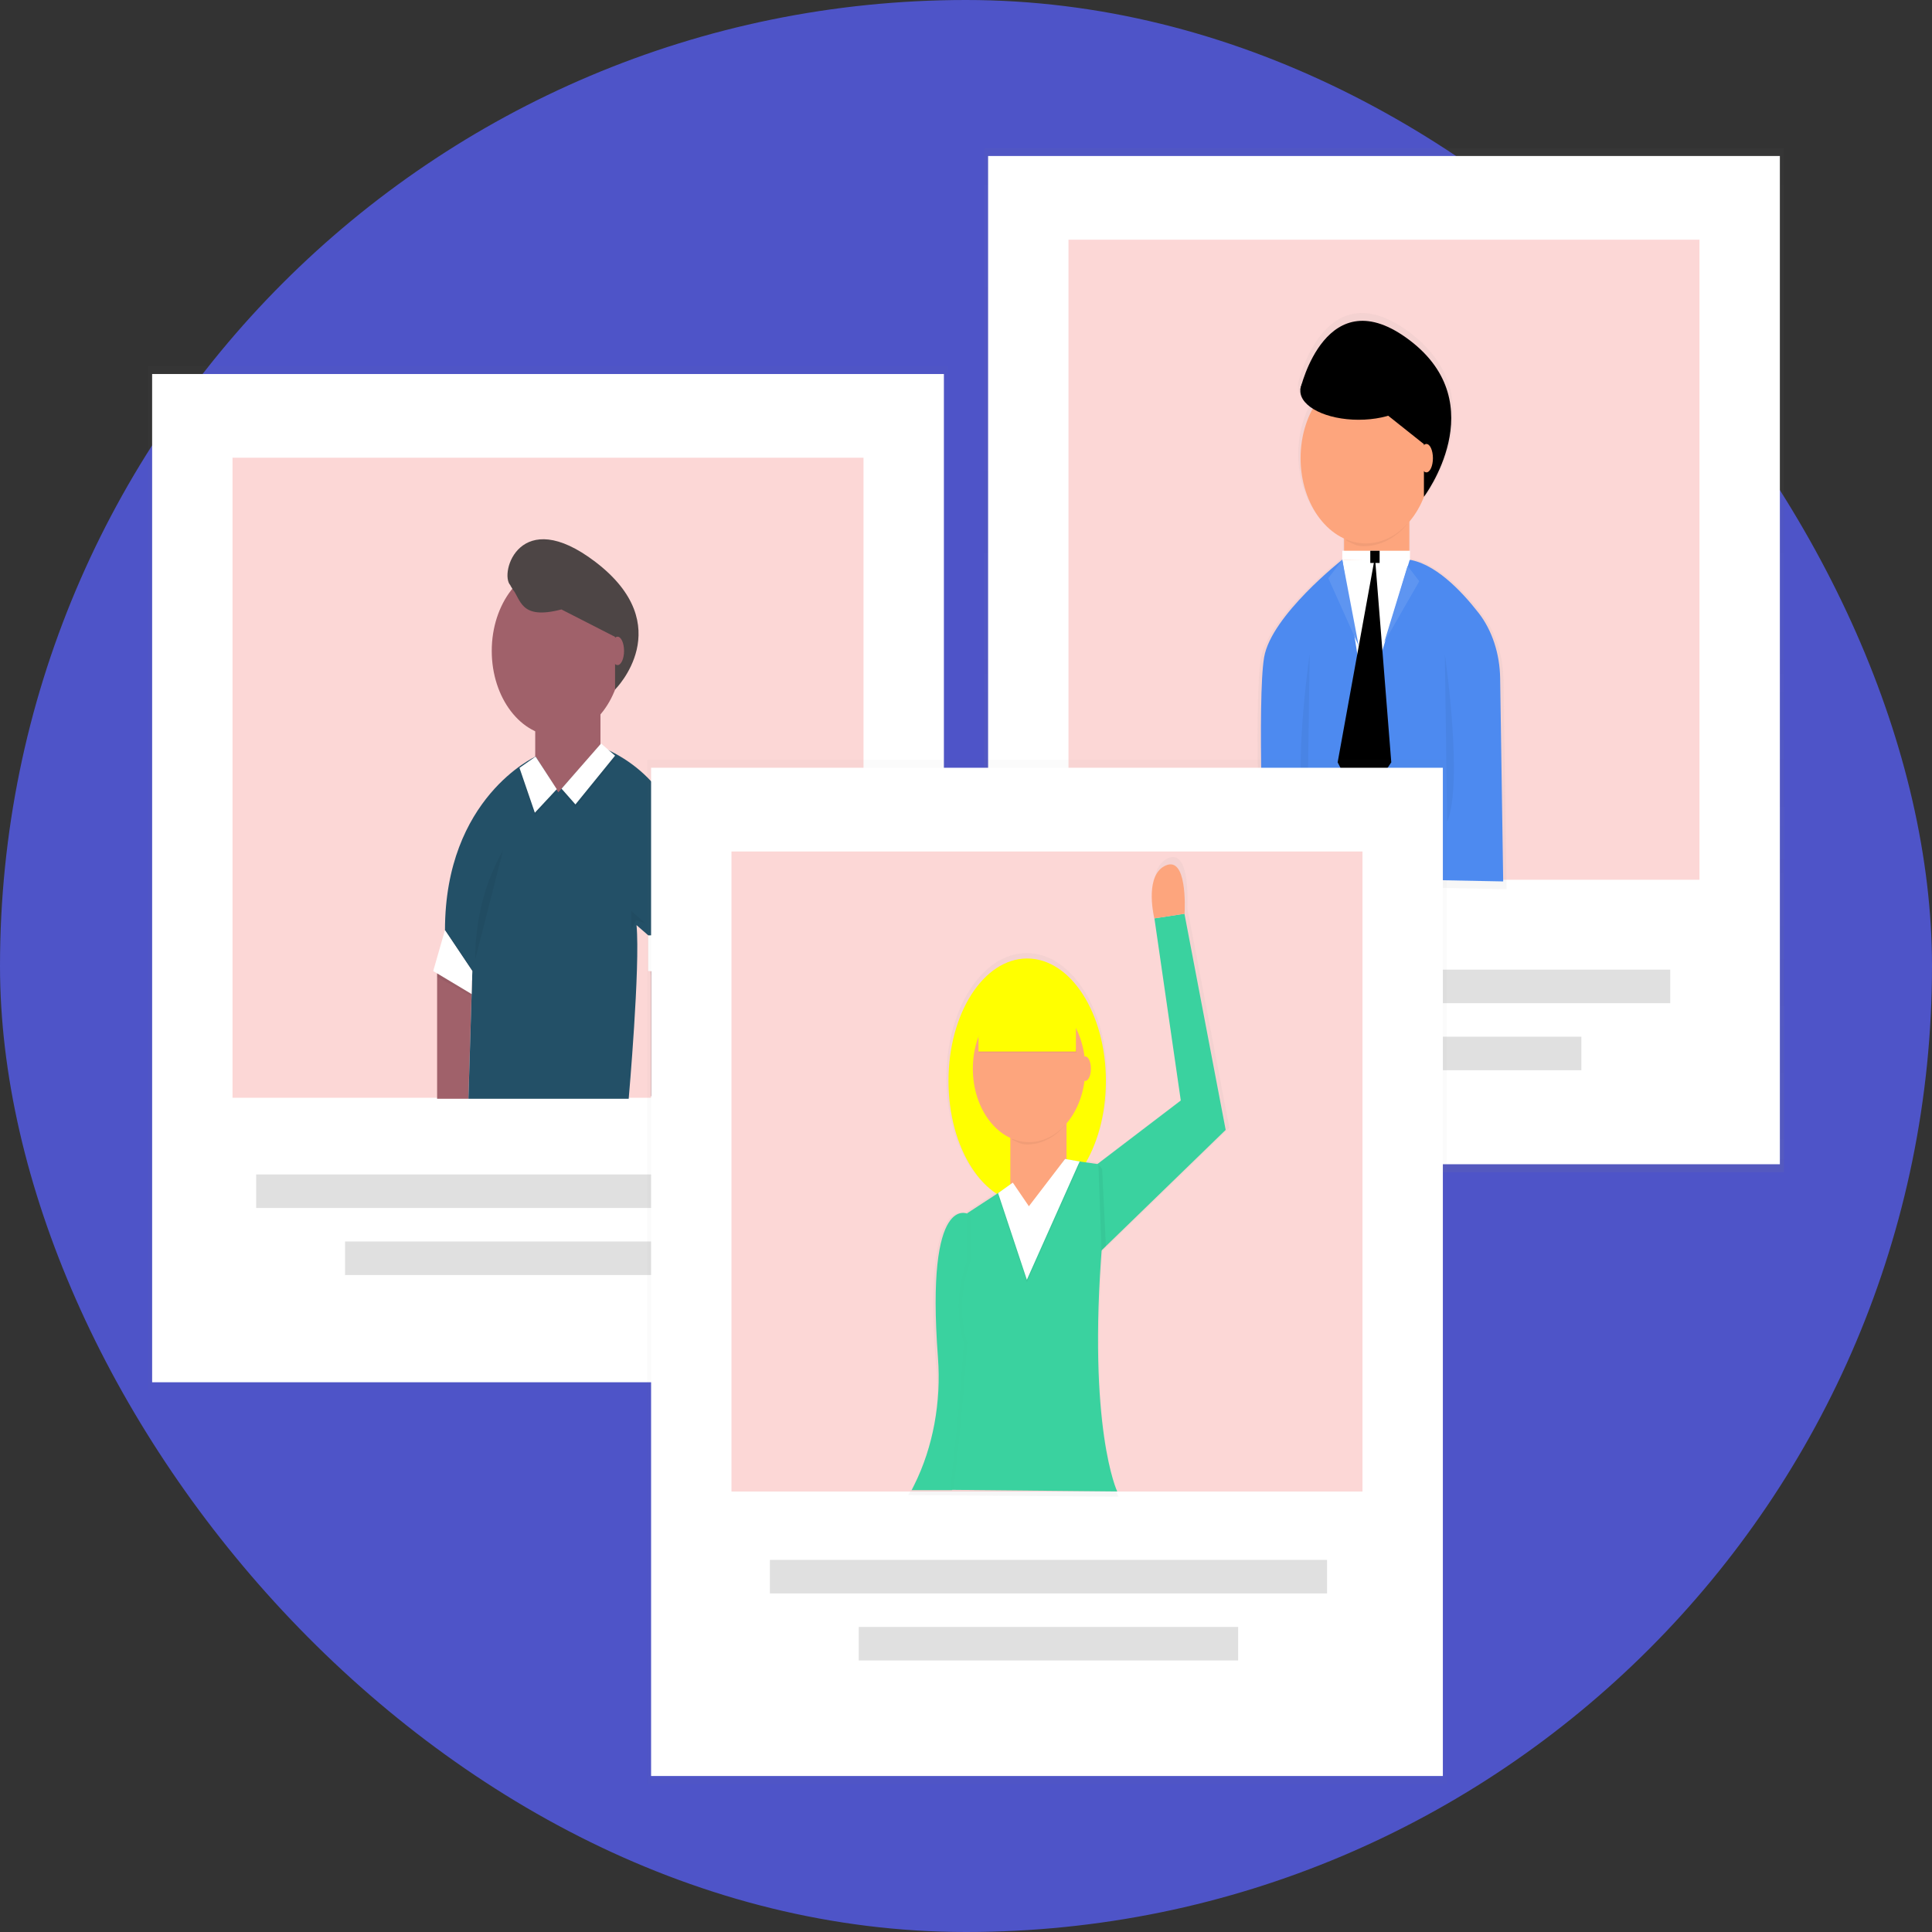 <svg width="200" height="200" viewBox="0 0 200 200" fill="none" xmlns="http://www.w3.org/2000/svg">
<rect x="0" y="0" width="200" height="200" fill="#333333" stroke="none"/>
<rect width="200" height="200" rx="100" fill="#4E54C8"/>
<path opacity="0.5" d="M184.667 15.333H101.873V121.338H184.667V15.333Z" fill="url(#paint0_linear)"/>
<path d="M184.251 16.149H102.288V120.522H184.251V16.149Z" fill="white"/>
<g opacity="0.5">
<path opacity="0.5" d="M175.93 24.815H110.61V91.072H175.93V24.815Z" fill="#F25F5C"/>
</g>
<g opacity="0.5">
<path opacity="0.5" d="M155.642 70.442C155.606 67.828 154.789 65.337 153.365 63.5C152.083 61.854 150.358 59.965 148.489 58.822H148.478C147.686 58.319 146.838 57.984 145.966 57.831V53.775C146.603 53.029 147.13 52.136 147.52 51.14V51.465C147.52 51.465 150.496 47.536 150.428 42.925C150.472 40.156 149.453 37.109 146.036 34.496C138.101 28.447 135.062 37.243 134.483 39.278C134.446 39.377 134.418 39.481 134.4 39.588L134.377 39.682C134.367 39.778 134.367 39.874 134.377 39.97V39.999C134.375 40.051 134.375 40.102 134.377 40.153C134.377 40.832 134.819 41.457 135.569 41.968C134.979 43.117 134.599 44.427 134.457 45.797C134.315 47.168 134.415 48.563 134.749 49.875C135.083 51.188 135.642 52.383 136.384 53.37C137.126 54.356 138.031 55.108 139.029 55.568V58.17L138.876 57.791C138.876 57.791 137.815 58.622 136.447 59.896C134.155 62.03 130.998 65.412 130.524 68.206C129.765 72.668 130.524 91.553 130.524 91.553L155.959 92.049L155.642 70.442ZM147.558 51.108L147.567 51.095L147.558 51.108ZM134.443 40.294V40.309V40.294ZM134.491 40.441V40.461V40.441ZM134.552 40.584L134.563 40.609L134.552 40.584ZM134.626 40.726L134.641 40.753L134.626 40.726ZM134.713 40.865L134.734 40.894L134.713 40.865ZM134.813 41.001L134.838 41.033L134.813 41.001ZM135.675 41.745L135.701 41.762L135.675 41.745ZM134.927 41.127L134.958 41.162L134.927 41.127ZM135.053 41.259L135.089 41.294L135.053 41.259ZM135.191 41.385L135.233 41.422L135.191 41.385ZM135.341 41.509L135.39 41.546L135.341 41.509ZM135.502 41.628L135.557 41.668L135.502 41.628Z" fill="url(#paint1_linear)"/>
</g>
<path d="M145.892 53.899H139.139V66.84H145.892V53.899Z" fill="#FDA57D"/>
<path opacity="0.05" d="M139.363 55.957C140.069 56.284 140.373 56.544 141.164 56.544C142.827 56.545 144.431 55.739 145.666 54.283V54.192H139.363V55.957Z" fill="black"/>
<path d="M141.39 56.252C145.119 56.252 148.142 52.302 148.142 47.429C148.142 42.556 145.119 38.606 141.39 38.606C137.66 38.606 134.637 42.556 134.637 47.429C134.637 52.302 137.66 56.252 141.39 56.252Z" fill="#FDA57D"/>
<path d="M140.646 43.453C143.979 43.453 146.681 42.111 146.681 40.456C146.681 38.8 143.979 37.458 140.646 37.458C137.313 37.458 134.61 38.8 134.61 40.456C134.61 42.111 137.313 43.453 140.646 43.453Z" fill="black"/>
<path d="M141.852 41.561L147.404 45.976V51.43C147.404 51.43 154.646 41.866 145.956 35.245C137.267 28.623 134.61 40.292 134.61 40.292C134.61 40.292 137.024 42.823 141.852 41.561Z" fill="black"/>
<path d="M147.66 48.899C148.033 48.899 148.335 48.241 148.335 47.429C148.335 46.617 148.033 45.959 147.66 45.959C147.287 45.959 146.985 46.617 146.985 47.429C146.985 48.241 147.287 48.899 147.66 48.899Z" fill="#FDA57D"/>
<g opacity="0.05">
<path opacity="0.05" d="M147.404 45.977L143.708 43.039C142.704 43.321 141.68 43.46 140.653 43.453C137.409 43.453 134.772 42.181 134.626 40.587V40.614C134.623 40.664 134.623 40.714 134.626 40.763C134.626 42.419 137.327 43.76 140.661 43.76C141.691 43.768 142.718 43.629 143.725 43.346L147.419 46.284L147.404 45.977Z" fill="black"/>
<path opacity="0.05" d="M147.404 51.44V51.755C147.404 51.755 150.297 47.932 150.231 43.445C150.163 47.794 147.404 51.44 147.404 51.44Z" fill="black"/>
</g>
<path d="M138.988 57.91C138.988 57.91 131.6 63.701 130.861 68.044C130.123 72.388 130.861 90.762 130.861 90.762L155.61 91.245L155.295 70.219C155.259 67.674 154.462 65.249 153.075 63.463C151.227 61.091 148.432 58.193 145.636 57.91L142.312 66.116L138.988 57.91Z" fill="#4D8AF0"/>
<path opacity="0.05" d="M135.576 67.739C135.576 67.739 133.645 80.985 135.335 85.092L135.576 67.739Z" fill="black"/>
<path opacity="0.05" d="M149.571 67.739C149.571 67.739 151.502 80.985 149.812 85.092L149.571 67.739Z" fill="black"/>
<path d="M138.955 57.96L145.969 57.831L141.37 73.099L138.955 57.96Z" fill="white"/>
<path d="M138.955 57.015V57.96H145.956L145.969 57.015H138.955Z" fill="white"/>
<path d="M142.818 57.015H141.852V58.277H142.818V57.015Z" fill="black"/>
<path d="M138.955 57.96L137.508 59.854L140.646 66.84L138.955 57.96Z" fill="#4D8AF0"/>
<path d="M145.713 58.592L146.922 60.169L143.3 66.475L145.713 58.592Z" fill="#4D8AF0"/>
<path opacity="0.1" d="M138.955 57.96L137.508 59.854L140.646 66.84L138.955 57.96Z" fill="white"/>
<path opacity="0.1" d="M145.713 58.592L146.922 60.169L143.3 66.475L145.713 58.592Z" fill="white"/>
<path d="M142.334 57.645L138.473 78.915L140.887 83.645L144.025 78.915L142.334 57.645Z" fill="black"/>
<path d="M172.903 100.378H115.226V103.849H172.903V100.378Z" fill="#E0E0E0"/>
<path d="M163.702 107.319H124.428V110.79H163.702V107.319Z" fill="#E0E0E0"/>
<g opacity="0.5">
<path opacity="0.5" d="M98.127 37.902H15.333V143.907H98.127V37.902Z" fill="url(#paint2_linear)"/>
</g>
<path d="M97.712 38.718H15.749V143.091H97.712V38.718Z" fill="white"/>
<g opacity="0.5">
<path opacity="0.5" d="M89.39 47.385H24.07V113.641H89.39V47.385Z" fill="#F25F5C"/>
</g>
<path opacity="0.05" d="M55.632 75.908C56.338 76.235 56.641 76.495 57.432 76.495C59.096 76.496 60.7 75.69 61.935 74.234V74.143H55.632V75.908Z" fill="black"/>
<path d="M62.159 73.85H55.406V86.791H62.159V73.85Z" fill="#A0616A"/>
<path d="M57.658 76.203C61.387 76.203 64.41 72.253 64.41 67.38C64.41 62.507 61.387 58.557 57.658 58.557C53.929 58.557 50.906 62.507 50.906 67.38C50.906 72.253 53.929 76.203 57.658 76.203Z" fill="#A0616A"/>
<path d="M71.349 100.524H67.371V113.477H71.349V100.524Z" fill="#A0616A"/>
<path d="M45.25 100.524V113.742H48.487L48.862 101.494L45.25 100.524Z" fill="#A0616A"/>
<path d="M58.119 63.089L63.671 65.927V71.381C63.671 71.381 70.323 64.791 61.627 58.162C53.814 52.212 51.665 59.341 52.828 60.58C52.805 60.612 53.99 62.51 52.828 59.836C52.816 59.877 52.993 60.83 52.995 60.874C52.996 60.918 54.14 62.627 52.828 59.836C52.842 59.876 52.97 60.844 52.995 60.874C53.96 62.062 53.816 64.214 58.119 63.089Z" fill="#4D4545"/>
<path d="M63.927 68.85C64.3 68.85 64.602 68.192 64.602 67.38C64.602 66.568 64.3 65.91 63.927 65.91C63.554 65.91 63.252 66.568 63.252 67.38C63.252 68.192 63.554 68.85 63.927 68.85Z" fill="#A0616A"/>
<path d="M67.101 96.823V100.524H72.36L72.04 96.295L67.101 96.823Z" fill="white"/>
<path d="M57.793 82.021L55.444 78.32C55.444 78.32 46.064 82.549 46.064 96.295L48.896 100.524L48.492 113.742H65.082C65.082 113.742 66.296 99.996 65.892 95.767L67.107 96.826H71.962C71.962 96.826 73.829 82.021 62.096 77.264L57.793 82.021Z" fill="#235067"/>
<path d="M46.058 96.295L44.846 100.524L48.819 102.904L48.891 100.524L46.058 96.295Z" fill="white"/>
<path opacity="0.05" d="M53.776 79.802L55.366 84.451L57.637 82.011L55.444 78.635L53.776 79.802Z" fill="black"/>
<path d="M53.776 79.488L55.366 84.133L57.637 81.696L55.444 78.32L53.776 79.488Z" fill="white"/>
<path opacity="0.05" d="M62.223 77.281L63.671 78.543L59.569 83.588L58.132 81.959L62.223 77.281Z" fill="black"/>
<path d="M62.223 76.967L63.671 78.226L59.569 83.273L58.132 81.644L62.223 76.967Z" fill="white"/>
<path opacity="0.05" d="M49.189 99.357C49.184 95.261 50.201 91.275 52.086 88.003L49.189 99.357Z" fill="black"/>
<path opacity="0.05" d="M65.361 96.203V94.309L66.809 95.571L65.843 95.256L65.361 96.203Z" fill="black"/>
<path opacity="0.05" d="M67.293 100.619L67.37 100.958H71.349L71.394 100.619H67.293Z" fill="black"/>
<path opacity="0.05" d="M45.25 100.767V101.129L48.798 103.12L48.707 102.825L45.25 100.767Z" fill="black"/>
<path d="M84.195 121.578H26.518V125.049H84.195V121.578Z" fill="#E0E0E0"/>
<path d="M74.994 128.52H35.72V131.99H74.994V128.52Z" fill="#E0E0E0"/>
<g opacity="0.5">
<path opacity="0.5" d="M149.78 78.662H66.986V184.667H149.78V78.662Z" fill="url(#paint3_linear)"/>
</g>
<path d="M149.364 79.478H67.401V183.851H149.364V79.478Z" fill="white"/>
<g opacity="0.5">
<path opacity="0.5" d="M141.043 88.147H75.723V154.403H141.043V88.147Z" fill="#F25F5C"/>
</g>
<g opacity="0.5">
<path opacity="0.5" d="M114.139 129.506L114.329 129.32L114.6 129.058L127.266 116.764L122.912 94.01C122.912 94.01 122.912 93.982 122.912 93.935C122.948 93.241 123.151 87.869 120.929 88.838C118.759 89.783 119.563 93.752 119.719 94.426L119.744 94.525L122.514 113.66L113.71 120.369L112.488 120.19C113.881 117.695 114.62 114.679 114.596 111.591C114.596 104.451 110.876 98.663 106.284 98.663C101.693 98.663 97.972 104.451 97.972 111.591C97.972 116.938 100.059 121.529 103.036 123.49L99.885 125.55V125.572C98.982 125.324 95.555 125.399 96.944 141.829C97.285 145.81 96.56 149.822 94.893 153.183L94.024 154.762L115.719 154.936H115.786C115.786 154.936 112.714 148.503 114.139 129.506Z" fill="url(#paint4_linear)"/>
</g>
<path d="M100.268 125.686C100.268 125.686 95.79 123.16 97.096 140.521C97.45 145.149 96.589 149.797 94.654 153.701L94.379 154.254H98.541L101.676 149.916L100.268 125.686Z" fill="#3AD29F"/>
<path d="M122.627 94.662C122.627 94.662 122.627 94.637 122.627 94.59L119.497 95.07L119.52 95.17L122.235 113.926L112.923 121.023L113.302 130.148L126.881 116.968L122.627 94.662Z" fill="#3AD29F"/>
<path d="M106.334 124.568C110.833 124.568 114.481 118.894 114.481 111.895C114.481 104.897 110.833 99.223 106.334 99.223C101.834 99.223 98.187 104.897 98.187 111.895C98.187 118.894 101.834 124.568 106.334 124.568Z" fill="#FFFF00"/>
<path d="M110.407 116.204H104.588V127.357H110.407V116.204Z" fill="#FDA57D"/>
<path d="M106.334 125.595L104.782 122.553L100.126 125.595V130.627C100.126 130.627 98.435 134.519 99.813 139.001C99.433 145.59 98.405 154.227 98.405 154.227L115.653 154.393C115.653 154.393 112.549 147.891 114.101 128.629L113.722 120.518L110.231 120.022L106.334 125.595Z" fill="#3AD29F"/>
<path opacity="0.05" d="M113.705 120.515L114.094 121.021L114.481 129.016L114.029 129.454L113.705 120.515Z" fill="black"/>
<path opacity="0.05" d="M104.782 117.979C105.389 118.259 105.652 118.475 106.334 118.475C107.767 118.475 109.149 117.781 110.214 116.526V116.447H104.782V117.979Z" fill="black"/>
<path d="M106.527 118.232C109.741 118.232 112.346 114.828 112.346 110.629C112.346 106.43 109.741 103.026 106.527 103.026C103.313 103.026 100.708 106.43 100.708 110.629C100.708 114.828 103.313 118.232 106.527 118.232Z" fill="#FDA57D"/>
<path d="M112.348 111.896C112.67 111.896 112.93 111.329 112.93 110.629C112.93 109.929 112.67 109.362 112.348 109.362C112.026 109.362 111.766 109.929 111.766 110.629C111.766 111.329 112.026 111.896 112.348 111.896Z" fill="#FDA57D"/>
<path opacity="0.05" d="M101.446 108.249V108.606H111.435V108.963H101.31L101.446 108.249Z" fill="black"/>
<path d="M111.378 102.265H101.291V108.854H111.378V102.265Z" fill="#FFFF00"/>
<path d="M120.683 89.592C118.556 90.519 119.343 94.409 119.495 95.071L122.626 94.59C122.667 93.908 122.867 88.643 120.683 89.592Z" fill="#FDA57D"/>
<g opacity="0.05">
<path opacity="0.05" d="M98.748 154.227C98.748 154.227 99.769 145.59 100.156 139.001C98.788 134.539 100.477 130.627 100.477 130.627V125.595L104.82 122.756L104.715 122.553L100.061 125.595V130.627C100.061 130.627 98.373 134.531 99.74 139.001C99.361 145.59 98.333 154.227 98.333 154.227L115.581 154.393L98.748 154.227Z" fill="black"/>
<path opacity="0.05" d="M106.685 125.582L110.527 120.061L110.149 120.007L106.508 125.238L106.685 125.582Z" fill="black"/>
</g>
<path opacity="0.05" d="M103.321 123.782L106.301 132.751L111.766 120.503L110.255 120.25L106.51 125.141L104.846 122.697L103.321 123.782Z" fill="black"/>
<path d="M103.321 123.51L106.301 132.481L111.766 120.232L110.255 119.977L106.51 124.871L104.846 122.424L103.321 123.51Z" fill="white"/>
<path d="M137.375 161.481H79.698V164.951H137.375V161.481Z" fill="#E0E0E0"/>
<path d="M128.173 168.422H88.899V171.892H128.173V168.422Z" fill="#E0E0E0"/>
<defs>
<linearGradient id="paint0_linear" x1="143.27" y1="121.338" x2="143.27" y2="15.333" gradientUnits="userSpaceOnUse">
<stop stop-color="#808080" stop-opacity="0.25"/>
<stop offset="0.54" stop-color="#808080" stop-opacity="0.12"/>
<stop offset="1" stop-color="#808080" stop-opacity="0.1"/>
</linearGradient>
<linearGradient id="paint1_linear" x1="22135.4" y1="18395.4" x2="25636.3" y2="18395.4" gradientUnits="userSpaceOnUse">
<stop stop-color="#808080" stop-opacity="0.25"/>
<stop offset="0.54" stop-color="#808080" stop-opacity="0.12"/>
<stop offset="1" stop-color="#808080" stop-opacity="0.1"/>
</linearGradient>
<linearGradient id="paint2_linear" x1="18080.1" y1="57506.1" x2="18080.1" y2="12177.5" gradientUnits="userSpaceOnUse">
<stop stop-color="#808080" stop-opacity="0.25"/>
<stop offset="0.54" stop-color="#808080" stop-opacity="0.12"/>
<stop offset="1" stop-color="#808080" stop-opacity="0.1"/>
</linearGradient>
<linearGradient id="paint3_linear" x1="45035.7" y1="70316.2" x2="45035.7" y2="24987.6" gradientUnits="userSpaceOnUse">
<stop stop-color="#808080" stop-opacity="0.25"/>
<stop offset="0.54" stop-color="#808080" stop-opacity="0.12"/>
<stop offset="1" stop-color="#808080" stop-opacity="0.1"/>
</linearGradient>
<linearGradient id="paint4_linear" x1="17596.5" y1="35037.9" x2="23420.3" y2="35037.9" gradientUnits="userSpaceOnUse">
<stop stop-color="#808080" stop-opacity="0.25"/>
<stop offset="0.54" stop-color="#808080" stop-opacity="0.12"/>
<stop offset="1" stop-color="#808080" stop-opacity="0.1"/>
</linearGradient>
</defs>
</svg>
